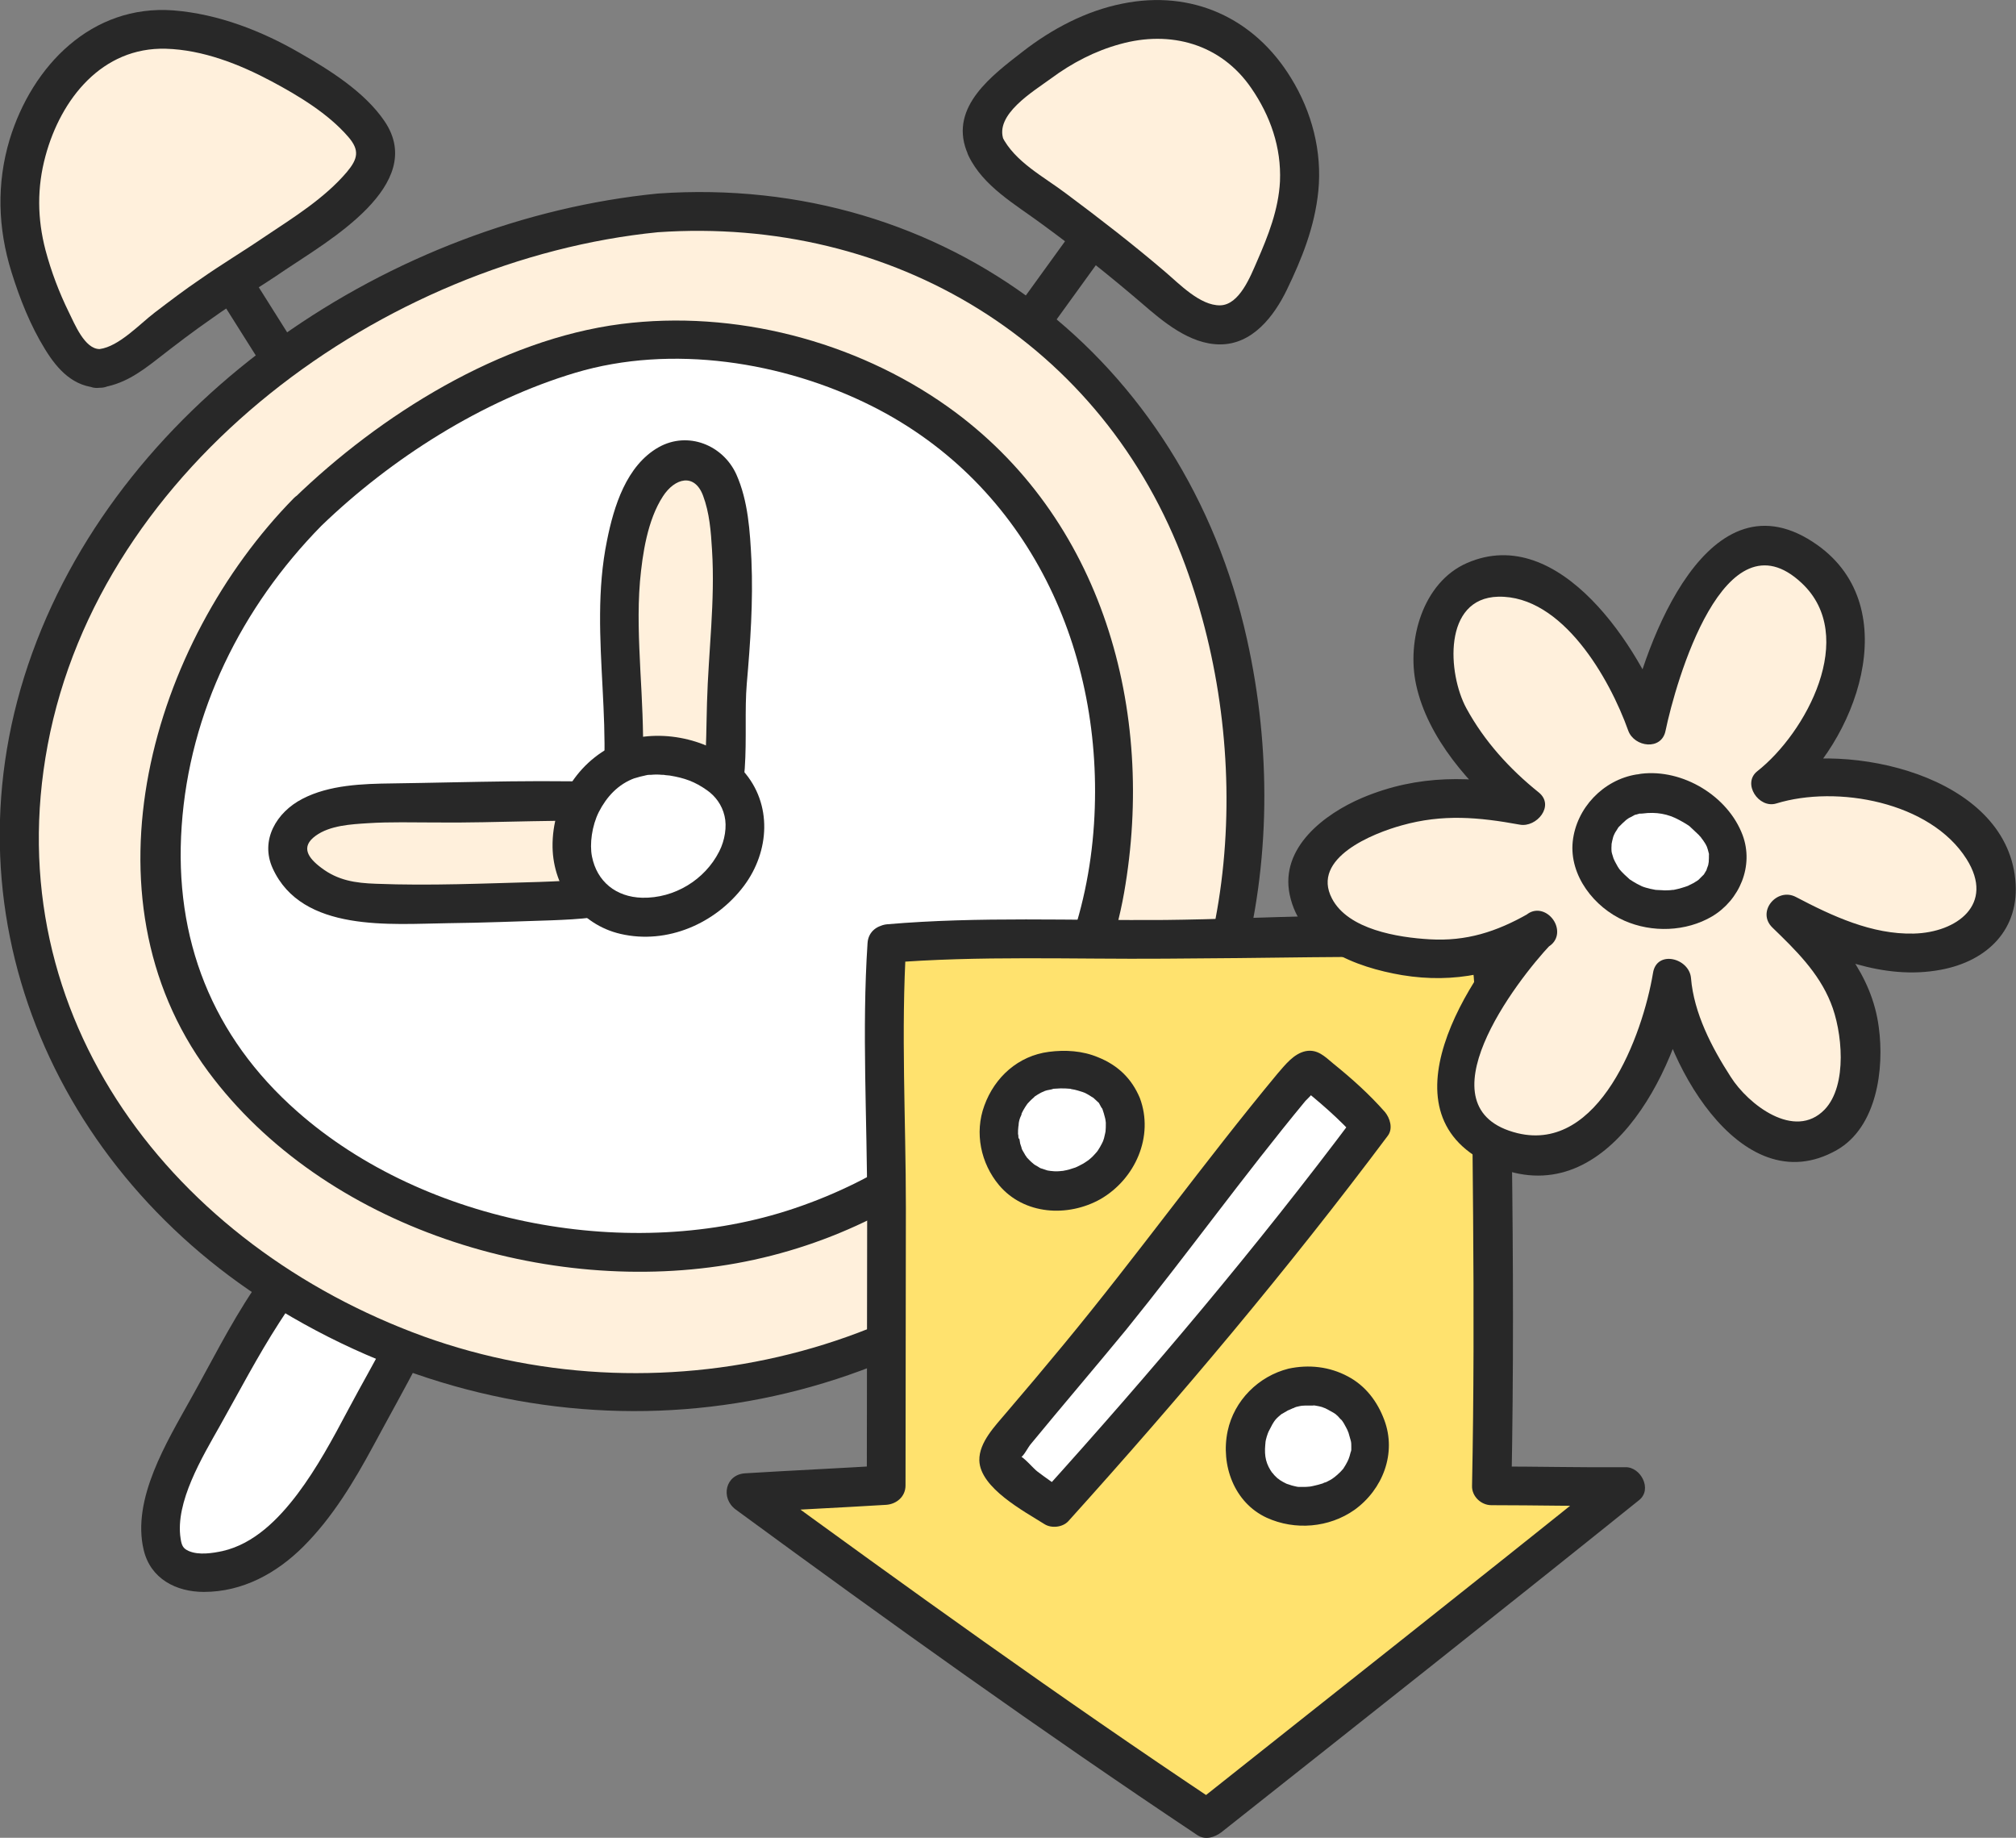 <?xml version="1.0" encoding="utf-8"?>
<!-- Generator: Adobe Illustrator 26.0.1, SVG Export Plug-In . SVG Version: 6.00 Build 0)  -->
<svg version="1.1" id="레이어_1" xmlns="http://www.w3.org/2000/svg" xmlns:xlink="http://www.w3.org/1999/xlink" x="0px"
	 y="0px" viewBox="0 0 56.26 51.28" style="enable-background:new 0 0 56.26 51.28;" xml:space="preserve">
<rect x="0" y="0" width="56.26" height="51.28" fill="#808080" stroke="none"/>
<style type="text/css">
	.st0{fill:#FFFFFF;}
	.st1{fill:#282828;}
	.st2{fill:#F1F1F1;}
	.st3{fill:#231815;}
	.st4{fill:#FFF0DC;}
	.st5{fill:#FFE26E;}
</style>
<g>
	<g>
		<path class="st0" d="M9.84,34c-1.83,0.93-3.25,3.93-4.22,5.61c-0.64,1.12-2.48,4.76,0.63,4.22c2.2-0.39,3.56-3.56,4.43-5.14
			c0.81-1.47,2.41-3.92-0.43-4.55L9.84,34z"/>
	</g>
	<g>
		<g>
			<path class="st1" d="M9.57,33.53c-2.06,1.1-3.16,3.57-4.25,5.51c-0.66,1.19-1.65,2.79-1.31,4.21c0.19,0.8,0.9,1.17,1.68,1.17
				c1.08,0,2.03-0.52,2.78-1.27c0.81-0.81,1.41-1.81,1.95-2.81c0.43-0.8,0.88-1.6,1.3-2.41c0.43-0.83,0.9-1.85,0.62-2.8
				c-0.31-1.09-1.4-1.35-2.36-1.65c-0.67-0.21-0.95,0.84-0.29,1.04c0.56,0.18,1.44,0.27,1.61,0.94c0.16,0.6-0.21,1.32-0.48,1.84
				c-0.35,0.68-0.74,1.35-1.1,2.03c-0.43,0.81-0.87,1.63-1.42,2.36c-0.53,0.7-1.21,1.39-2.09,1.59c-0.28,0.06-0.66,0.12-0.94,0
				c-0.16-0.07-0.2-0.15-0.23-0.35c-0.16-1.01,0.61-2.28,1.1-3.15c0.54-0.96,1.05-1.94,1.65-2.87c0.6-0.94,1.31-1.91,2.32-2.45
				C10.73,34.14,10.18,33.2,9.57,33.53z"/>
		</g>
	</g>
	<g>
		<path class="st2" d="M24.19,36.87c0.92,1.74,3.15,4.97,4.38,6.49c0.93,1.14,3.52,3.16,3.89,0.72c0.31-2.01-2.83-7.35-4.85-9.13
			c-0.9-0.79-1.21,0.08-2.21,0.95L24.19,36.87z"/>
	</g>
	<g>
		<g>
			<path class="st3" d="M23.72,37.14c1.1,2.06,2.47,4.01,3.89,5.86c0.59,0.77,1.19,1.46,1.98,2.03c0.67,0.48,1.61,0.98,2.44,0.63
				c0.82-0.35,1.07-1.38,0.99-2.19c-0.09-0.94-0.44-1.83-0.82-2.69c-0.88-1.99-2.08-3.95-3.54-5.56c-0.36-0.39-0.77-0.88-1.28-1.05
				c-0.65-0.22-1.17,0.17-1.61,0.62c-0.61,0.63-1.27,1.16-1.95,1.7c-0.54,0.44,0.23,1.2,0.77,0.77c0.4-0.32,0.82-0.64,1.21-0.97
				c0.21-0.18,0.4-0.38,0.59-0.58c0.14-0.14,0.33-0.43,0.53-0.5c0.27-0.09,0.65,0.42,0.82,0.6c1.3,1.37,2.33,3.05,3.17,4.74
				c0.38,0.77,0.74,1.58,0.94,2.42c0.11,0.44,0.29,1.34-0.16,1.66c-0.43,0.3-1.28-0.34-1.62-0.6c-0.62-0.47-1.11-1.05-1.58-1.67
				c-1.39-1.83-2.74-3.75-3.82-5.77C24.33,35.98,23.4,36.52,23.72,37.14z"/>
		</g>
	</g>
	<path class="st1" d="M9.61,13.37c-0.18,0-0.36-0.09-0.46-0.26L3.71,4.48C3.55,4.22,3.62,3.89,3.88,3.73
		C4.13,3.56,4.47,3.64,4.63,3.9l5.44,8.64c0.16,0.26,0.09,0.59-0.17,0.75C9.81,13.35,9.71,13.37,9.61,13.37z"/>
	<path class="st1" d="M26.59,12.53c-0.11,0-0.22-0.03-0.32-0.1c-0.25-0.18-0.3-0.52-0.12-0.76l5.49-7.59
		c0.18-0.25,0.52-0.3,0.76-0.12c0.25,0.18,0.3,0.52,0.12,0.76l-5.49,7.59C26.93,12.45,26.76,12.53,26.59,12.53z"/>
	<g>
		<path class="st4" d="M2.78,10.28c-0.28,0.01-0.56-0.11-0.82-0.46c-0.29-0.39-0.51-0.83-0.7-1.28c-0.34-0.8-0.64-1.69-0.7-2.56
			c-0.12-1.87,0.93-4.46,3-5.04c1.67-0.47,3.89,0.51,5.23,1.42c2.43,1.66,2.31,2.31-0.55,4.32C6.57,7.86,6.36,7.82,4.31,9.4
			C3.84,9.75,3.3,10.25,2.78,10.28z"/>
	</g>
	<g>
		<g>
			<path class="st1" d="M2.78,9.74c-0.42,0-0.7-0.71-0.86-1.03C1.65,8.16,1.43,7.58,1.27,6.98c-0.23-0.88-0.24-1.75,0-2.63
				C1.7,2.76,2.85,1.31,4.63,1.36c1.03,0.03,2.05,0.43,2.95,0.91c0.75,0.4,1.58,0.9,2.14,1.55c0.32,0.37,0.27,0.61-0.04,0.98
				C9.06,5.53,8.19,6.07,7.41,6.59C6.81,7,6.19,7.37,5.59,7.79C5.16,8.08,4.74,8.4,4.32,8.72C3.9,9.04,3.32,9.67,2.78,9.74
				c-0.68,0.08-0.69,1.17,0,1.08c0.64-0.08,1.11-0.41,1.61-0.8c0.5-0.39,1.01-0.78,1.53-1.14C6.59,8.4,7.29,7.99,7.96,7.53
				c1.17-0.79,3.98-2.37,2.77-4.15c-0.55-0.81-1.52-1.42-2.36-1.9C7.3,0.86,6.09,0.39,4.84,0.29C2.56,0.12,0.9,1.83,0.27,3.89
				c-0.37,1.23-0.33,2.48,0.05,3.7c0.23,0.74,0.53,1.5,0.94,2.16c0.35,0.57,0.8,1.06,1.52,1.07C3.47,10.83,3.47,9.75,2.78,9.74z"/>
		</g>
	</g>
	<g>
		<path class="st4" d="M27.49,4.06c-0.11-0.24-0.13-0.51,0-0.8c0.2-0.48,0.86-0.97,1.26-1.29c2.02-1.65,4.97-2.24,6.64,0.22
			c1.09,1.6,1.11,3.19,0.35,4.9c-0.22,0.5-0.64,1.79-1.52,1.96c-0.77,0.15-1.78-0.81-2.15-1.12c-0.86-0.73-1.71-1.38-2.6-2.06
			C28.93,5.44,27.82,4.79,27.49,4.06z"/>
	</g>
	<g>
		<g>
			<path class="st1" d="M28.01,3.91c-0.27-0.71,0.83-1.36,1.32-1.72c0.58-0.43,1.23-0.77,1.93-0.96c1.4-0.39,2.81-0.01,3.66,1.23
				c0.53,0.77,0.84,1.65,0.8,2.6c-0.04,0.79-0.33,1.52-0.64,2.23c-0.18,0.41-0.49,1.22-1.03,1.23c-0.56,0.01-1.14-0.6-1.54-0.94
				c-0.89-0.76-1.82-1.48-2.76-2.18c-0.62-0.47-1.43-0.88-1.79-1.6c-0.31-0.63-1.24-0.08-0.93,0.55c0.41,0.85,1.3,1.35,2.03,1.89
				c0.96,0.7,1.89,1.44,2.79,2.21c0.6,0.52,1.35,1.16,2.2,1.16c0.9,0,1.5-0.78,1.86-1.52c0.42-0.87,0.78-1.76,0.88-2.76
				c0.11-1.1-0.18-2.21-0.76-3.15C35,0.49,33.25-0.29,31.33,0.1c-1.02,0.2-1.98,0.71-2.79,1.34c-0.85,0.66-2.03,1.53-1.57,2.76
				C27.21,4.85,28.26,4.57,28.01,3.91z"/>
		</g>
	</g>
	<g>
		<path class="st4" d="M18.36,5.94c-6.35,0.54-12.46,4.51-15.7,9.85c-3.33,5.49-2.73,12.88,1.74,17.4c3.4,3.45,8.34,5.63,13.19,5.74
			c4.89,0.11,9.56-2.12,13.02-5.56c6.2-6.17,5.3-19.15-1.74-24.36c-2.47-1.83-4.11-2.69-7.16-3.03C20.59,5.85,19.47,5.84,18.36,5.94
			z"/>
	</g>
	<g>
		<g>
			<path class="st1" d="M18.36,5.4C10.97,6.13,3.49,11.07,0.9,18.22c-2.59,7.15,0.57,14.5,6.92,18.34c7.1,4.29,15.7,3.65,22.01-1.74
				c4.87-4.16,6.33-10.87,4.97-16.98C33.07,10.02,26.39,4.84,18.36,5.4c-0.69,0.05-0.7,1.13,0,1.08c6.54-0.45,12.43,3.07,14.72,9.3
				c1.89,5.15,1.57,11.66-1.89,16.11c-4.53,5.83-12.54,7.86-19.37,5.4C4.86,34.76-0.1,28.4,1.33,20.79
				c1.47-7.83,9.4-13.55,17.03-14.31C19.05,6.41,19.05,5.33,18.36,5.4z"/>
		</g>
	</g>
	<g>
		<path class="st0" d="M8.59,14.29c1.78-1.77,4.04-3.13,6.59-4.16c2.89-1.17,6.71-0.65,9.42,0.73c5.77,2.93,7.54,9.3,5.94,15.33
			c-1.34,5.07-7.09,8.72-12.19,8.72c-5.2,0-10.22-1.96-12.8-6.4c-1.2-2.07-1.27-5.09-0.74-7.42C5.44,18.33,6.76,16.1,8.59,14.29z"/>
	</g>
	<g>
		<g>
			<path class="st1" d="M8.97,14.67c1.95-1.88,4.48-3.49,7.09-4.27c2.68-0.8,5.8-0.31,8.27,0.93c4.4,2.21,6.51,6.87,6.2,11.66
				c-0.33,5.1-3.52,9.1-8.37,10.73c-4.51,1.52-10.28,0.46-13.87-2.71c-2.37-2.09-3.44-4.81-3.22-7.96
				C5.29,19.86,6.74,16.94,8.97,14.67c0.49-0.5-0.28-1.26-0.77-0.77c-3.97,4.04-6.03,11.08-2.39,16c3.24,4.37,9.48,6.3,14.74,5.35
				c5.31-0.96,9.87-4.95,10.82-10.34c0.89-5.07-0.59-10.48-4.92-13.56c-2.59-1.84-5.96-2.71-9.11-2.31
				c-3.37,0.43-6.74,2.54-9.14,4.87C7.7,14.39,8.47,15.16,8.97,14.67z"/>
		</g>
	</g>
	<g>
		<path class="st4" d="M17.14,23.46c0.84-3.26-0.59-6.47,0.75-9.59c0.28-0.66,1.01-1.41,1.84-0.84c0.55,0.37,0.66,1.76,0.69,2.32
			c0.08,1.43,0.03,2.34-0.11,3.75c-0.11,1.06,0.14,3.57-0.83,4.3L17.14,23.46z"/>
	</g>
	<g>
		<g>
			<path class="st1" d="M17.66,23.6c0.39-1.62,0.3-3.25,0.21-4.9c-0.04-0.82-0.08-1.65-0.01-2.48c0.07-0.77,0.21-1.71,0.64-2.37
				c0.33-0.51,0.88-0.66,1.12-0.02c0.18,0.48,0.22,1,0.25,1.51c0.09,1.44-0.1,2.84-0.14,4.27c-0.02,0.63-0.01,1.25-0.08,1.88
				c-0.05,0.52-0.13,1.16-0.56,1.51c0.13-0.05,0.26-0.11,0.38-0.16c-0.78,0.02-1.56,0.05-2.34,0.07c-0.7,0.02-0.7,1.1,0,1.08
				c0.49-0.01,0.98-0.03,1.48-0.04c0.52-0.02,1.03,0.07,1.42-0.35c1.05-1.14,0.69-3.11,0.81-4.52c0.1-1.15,0.18-2.29,0.13-3.45
				c-0.04-0.8-0.09-1.65-0.42-2.39c-0.37-0.82-1.35-1.22-2.17-0.76c-0.9,0.51-1.25,1.65-1.44,2.6c-0.56,2.73,0.34,5.52-0.33,8.23
				C16.45,23.99,17.49,24.28,17.66,23.6z"/>
		</g>
	</g>
	<g>
		<path class="st4" d="M17.54,22.4c-1.55-0.08-3.06-0.08-4.59,0c-1.13,0.06-3.44-0.19-4.39,0.45c-1.44,0.97,0.39,2.25,1.4,2.31
			c1.51,0.09,3.05,0.06,4.56-0.01c0.83-0.03,3.13,0.02,3.59-0.82L17.54,22.4z"/>
	</g>
	<g>
		<g>
			<path class="st1" d="M17.54,21.85c-2.19-0.11-4.39-0.02-6.59,0.01c-0.83,0.01-1.76,0.04-2.51,0.43
				c-0.72,0.37-1.19,1.15-0.83,1.94c0.82,1.8,3.31,1.55,4.9,1.53c0.96-0.01,1.92-0.05,2.88-0.08c0.76-0.03,1.57-0.07,2.29-0.36
				c0.33-0.13,0.7-0.34,0.87-0.67c0.15-0.27,0.06-0.49-0.01-0.75c-0.16-0.55-0.32-1.1-0.48-1.65c-0.19-0.67-1.24-0.38-1.04,0.29
				c0.19,0.65,0.38,1.3,0.56,1.95c0.02-0.14,0.04-0.28,0.05-0.42c-0.19,0.31-0.78,0.38-1.11,0.43c-0.49,0.08-0.99,0.09-1.49,0.11
				c-1.51,0.04-3.02,0.11-4.54,0.05c-0.57-0.02-1.06-0.09-1.53-0.45c-0.36-0.27-0.58-0.58-0.15-0.89c0.4-0.29,0.99-0.32,1.46-0.35
				c0.62-0.04,1.25-0.02,1.87-0.02c1.8,0.02,3.58-0.11,5.38-0.01C18.24,22.97,18.24,21.89,17.54,21.85z"/>
		</g>
	</g>
	<g>
		<path class="st0" d="M17.58,21.19c-0.97,0.32-1.51,1.24-1.61,2.14c-0.16,1.41,0.93,2.54,2.58,2.21c1.36-0.27,2.35-1.53,2.23-2.68
			C20.63,21.42,18.75,20.8,17.58,21.19z"/>
	</g>
	<g>
		<g>
			<path class="st1" d="M17.44,20.67c-1.24,0.43-2.04,1.66-2.02,2.97c0.02,1.14,0.77,2.16,1.9,2.42c1.3,0.3,2.65-0.29,3.44-1.34
				c0.72-0.96,0.8-2.29-0.02-3.21C19.95,20.65,18.53,20.32,17.44,20.67c-0.66,0.21-0.38,1.26,0.29,1.04
				c0.09-0.03,0.18-0.05,0.27-0.07c0.02-0.01,0.14-0.02,0.04-0.01c0.04-0.01,0.09-0.01,0.13-0.01c0.1-0.01,0.2-0.01,0.3,0
				c0.04,0,0.07,0,0.11,0.01c0.04,0,0.07,0.01,0.11,0.01c-0.04-0.01-0.04,0,0,0c0.42,0.07,0.7,0.17,1.04,0.41
				c0.23,0.16,0.42,0.41,0.49,0.72c0.07,0.29,0.01,0.68-0.15,0.99c-0.4,0.79-1.25,1.31-2.15,1.29c-0.73-0.02-1.26-0.45-1.4-1.15
				c-0.07-0.35,0-0.86,0.19-1.24c0.22-0.43,0.54-0.78,1.01-0.95c0.28-0.1,0.46-0.37,0.38-0.67C18.03,20.78,17.71,20.57,17.44,20.67z
				"/>
		</g>
	</g>
	<g>
		<path class="st5" d="M24.75,26.32c-0.09,1.11-0.01,2.27-0.01,3.39c0,1.08,0,2.17,0,3.25c0,2.82-0.01,5.64-0.01,8.46
			c-0.98,0.06-2.96,0.16-3.93,0.22c4.88,3.57,8.18,5.95,12.89,9.09c4.58-3.63,6.42-5.06,11.66-9.27c-1.32,0.02-2.52-0.03-3.72-0.02
			c0.11-4.98,0-10.06-0.06-14.96c0-0.1-0.03-0.21-0.1-0.28c-0.07-0.05-0.16-0.06-0.24-0.06c-2.54-0.02-5.39,0.02-7.93,0.04
			c-1.32,0.01-3.6,0.03-4.92,0.05C27.03,26.27,26.09,26.19,24.75,26.32z"/>
	</g>
	<g>
		<g>
			<path class="st1" d="M24.21,26.32c-0.16,2.43-0.01,4.91-0.01,7.35c0,2.59-0.01,5.17-0.01,7.76c0.18-0.18,0.36-0.36,0.54-0.54
				c-1.31,0.08-2.62,0.14-3.93,0.22c-0.56,0.03-0.7,0.69-0.27,1.01c4.24,3.11,8.51,6.17,12.89,9.09c0.22,0.14,0.47,0.06,0.66-0.08
				c3.89-3.08,7.79-6.16,11.66-9.27c0.38-0.3,0.05-0.93-0.38-0.92c-1.24,0.01-2.48-0.02-3.72-0.02c0.18,0.18,0.36,0.36,0.54,0.54
				c0.06-3.13,0.05-6.26,0.01-9.39c-0.02-1.55-0.04-3.1-0.06-4.65c-0.01-1.03,0.04-1.71-1.11-1.8c-2.8-0.2-5.7,0.02-8.51,0.05
				c-2.57,0.02-5.19-0.1-7.75,0.12c-0.69,0.06-0.7,1.14,0,1.08c2.56-0.21,5.18-0.1,7.75-0.12c1.36-0.01,2.72-0.02,4.08-0.04
				c0.75-0.01,1.49-0.01,2.24-0.01c0.77,0,1.75-0.14,2.49,0.05c-0.13-0.13-0.25-0.25-0.38-0.38c0.4,1.06,0.12,2.71,0.13,3.83
				c0.02,1.25,0.03,2.5,0.04,3.75c0.02,2.5,0.02,5.01-0.03,7.51C41.07,41.75,41.33,42,41.62,42c1.24,0,2.48,0.03,3.72,0.02
				c-0.13-0.31-0.26-0.62-0.38-0.92c-3.87,3.11-7.77,6.18-11.66,9.27c0.22-0.03,0.44-0.06,0.66-0.08
				c-4.38-2.92-8.64-5.99-12.89-9.09c-0.09,0.34-0.18,0.67-0.27,1.01c1.31-0.08,2.62-0.14,3.93-0.22c0.29-0.02,0.54-0.23,0.54-0.54
				c0-2.59,0.01-5.17,0.01-7.76c0-2.44-0.14-4.92,0.01-7.35C25.34,25.62,24.25,25.63,24.21,26.32z"/>
		</g>
	</g>
	<g>
		<path class="st0" d="M31.29,30.79c-0.04-0.1-0.09-0.2-0.15-0.28c-0.42-0.56-1.22-0.74-1.88-0.61c-1.39,0.26-1.87,2.1-0.77,3
			c0.47,0.39,1.12,0.44,1.68,0.22C31.09,32.75,31.67,31.76,31.29,30.79z"/>
	</g>
	<g>
		<g>
			<path class="st1" d="M31.81,30.64c-0.23-0.55-0.62-0.92-1.17-1.14c-0.43-0.18-0.91-0.21-1.37-0.15c-0.85,0.11-1.51,0.7-1.8,1.5
				c-0.28,0.76-0.1,1.61,0.41,2.22c0.7,0.83,1.92,0.9,2.83,0.39C31.68,32.9,32.21,31.71,31.81,30.64c-0.1-0.26-0.37-0.47-0.67-0.38
				c-0.26,0.08-0.49,0.38-0.38,0.67c0.03,0.09,0.06,0.18,0.08,0.27c0.01,0.02,0.02,0.17,0.01,0.04c0,0.03,0.01,0.06,0.01,0.09
				c0,0.09,0,0.18-0.01,0.27c0.02-0.14,0,0-0.01,0.03c-0.01,0.04-0.02,0.08-0.03,0.13c-0.01,0.04-0.03,0.08-0.04,0.12
				c0.05-0.12-0.01,0.01-0.02,0.03c-0.03,0.06-0.07,0.13-0.11,0.19c-0.01,0.02-0.1,0.13-0.02,0.03c-0.03,0.03-0.06,0.07-0.09,0.1
				c-0.06,0.07-0.13,0.12-0.2,0.18c0.1-0.08-0.02,0.01-0.04,0.02c-0.04,0.03-0.08,0.05-0.12,0.07c-0.07,0.04-0.14,0.07-0.21,0.1
				c0.12-0.05-0.04,0.01-0.05,0.01c-0.05,0.02-0.1,0.03-0.14,0.04c-0.05,0.01-0.1,0.02-0.15,0.03c0.1-0.02-0.02,0-0.05,0
				c-0.1,0.01-0.2,0-0.29-0.01c0.13,0.02-0.03-0.01-0.05-0.01c-0.03-0.01-0.06-0.02-0.09-0.03c-0.01,0-0.16-0.06-0.05-0.01
				c-0.05-0.02-0.09-0.04-0.13-0.07c-0.04-0.02-0.09-0.05-0.13-0.08c0.06,0.04-0.01-0.01-0.03-0.03c-0.06-0.05-0.11-0.11-0.16-0.16
				c-0.08-0.09,0.04,0.07,0.01,0.01c-0.01-0.03-0.04-0.05-0.05-0.08c-0.01-0.02-0.11-0.18-0.1-0.19c0,0,0.04,0.12,0.01,0.01
				c-0.01-0.04-0.03-0.08-0.04-0.12c-0.01-0.04-0.02-0.18-0.05-0.2c0.04,0.04,0.01,0.12,0,0.02c0-0.03,0-0.06-0.01-0.09
				c0-0.07,0-0.14,0.01-0.21c0-0.02,0-0.13,0-0.03c0,0.09,0.01-0.04,0.01-0.06c0.01-0.07,0.03-0.14,0.06-0.2
				c0.01-0.02,0.02-0.04,0.02-0.07c0.04-0.12-0.06,0.11,0,0c0.03-0.06,0.06-0.12,0.1-0.18c0.01-0.02,0.03-0.04,0.04-0.06
				c0.09-0.12-0.04,0.04,0.02-0.03c0.05-0.05,0.09-0.1,0.15-0.15c0.02-0.02,0.04-0.03,0.05-0.05c0.09-0.08-0.1,0.06,0,0
				c0.06-0.04,0.12-0.08,0.18-0.11c0.02-0.01,0.04-0.02,0.07-0.03c0.05-0.02,0.04-0.02-0.03,0.01c0.02-0.01,0.05-0.02,0.07-0.03
				c0.08-0.03,0.17-0.03,0.24-0.06c0.08-0.03-0.13,0.01,0.01,0c0.06,0,0.12-0.01,0.18-0.01c0.09,0,0.18,0,0.27,0.01
				c0.15,0.01-0.11-0.03,0.04,0.01c0.06,0.01,0.12,0.02,0.18,0.04c0.04,0.01,0.09,0.03,0.13,0.04c0.03,0.01,0.15,0.06,0.04,0.01
				c0.1,0.05,0.18,0.1,0.27,0.16c-0.08-0.05-0.02-0.02,0,0c0.04,0.04,0.09,0.08,0.13,0.12c0.1,0.09-0.05-0.09,0.03,0.04
				c0.01,0.02,0.1,0.19,0.07,0.11c0.11,0.26,0.36,0.48,0.67,0.38C31.68,31.23,31.92,30.92,31.81,30.64z"/>
		</g>
	</g>
	<g>
		<path class="st0" d="M36.11,38.71c0.15-0.03,0.3-0.05,0.46-0.05c0.39,0.01,0.77,0.15,1.07,0.39c0.28,0.23,0.47,0.57,0.56,0.93
			c0.09,0.36,0.05,0.66-0.1,1c-0.28,0.63-0.94,1.01-1.61,1.05c-0.68,0.05-1.34-0.28-1.61-0.93c-0.03-0.08-0.06-0.16-0.08-0.24
			c-0.08-0.3-0.06-0.62,0.02-0.92C35,39.31,35.49,38.86,36.11,38.71z"/>
	</g>
	<g>
		<g>
			<path class="st1" d="M36.25,39.24c-0.01,0,0.17-0.03,0.1-0.02c-0.06,0.01,0.06,0,0.07,0c0.09,0,0.17,0,0.26,0
				c-0.02,0-0.09-0.02,0.02,0c0.04,0.01,0.07,0.01,0.11,0.02c0.04,0.01,0.09,0.02,0.13,0.04c0.02,0.01,0.12,0.04,0.05,0.02
				c0.09,0.04,0.16,0.09,0.24,0.13c0.01,0.01,0.08,0.06,0.02,0.01c0.03,0.02,0.05,0.05,0.08,0.07c0.01,0.01,0.14,0.16,0.09,0.09
				c0.06,0.07,0.11,0.16,0.15,0.24c0.01,0.01,0.05,0.11,0.03,0.05c-0.03-0.07,0.03,0.09,0.03,0.08c0.02,0.07,0.04,0.14,0.06,0.21
				c0.03,0.1,0.01,0.06,0.01,0.03c0.01,0.05,0.01,0.09,0.01,0.14c0,0.04,0,0.07,0,0.11c0,0.04,0,0.04,0-0.01
				c0,0.03-0.01,0.05-0.02,0.08c-0.04,0.16-0.06,0.21-0.14,0.35c-0.02,0.03-0.04,0.06-0.05,0.08c-0.08,0.13,0.04-0.04-0.02,0.03
				c-0.05,0.06-0.11,0.12-0.17,0.17c-0.02,0.02-0.1,0.08-0.02,0.02c-0.03,0.02-0.05,0.04-0.08,0.06c-0.05,0.04-0.11,0.07-0.17,0.1
				c0.01,0-0.14,0.06-0.07,0.03c0.06-0.03-0.04,0.01-0.05,0.02c-0.09,0.03-0.17,0.05-0.26,0.07c-0.03,0.01-0.06,0.01-0.1,0.02
				c0.02,0,0.1-0.01,0,0c-0.07,0.01-0.14,0.01-0.22,0.01c-0.03,0-0.06,0-0.1,0c-0.03,0-0.13-0.02-0.02,0
				c-0.08-0.02-0.15-0.03-0.23-0.06c-0.03-0.01-0.06-0.02-0.09-0.03c0.09,0.03,0.02,0.01,0,0c-0.06-0.03-0.12-0.06-0.18-0.1
				c-0.02-0.02-0.1-0.08-0.02-0.01c-0.02-0.02-0.05-0.04-0.07-0.06c-0.02-0.02-0.04-0.04-0.07-0.07c-0.01-0.01-0.1-0.13-0.04-0.04
				c-0.19-0.26-0.24-0.48-0.21-0.81c0.01-0.12,0.01-0.07,0-0.04c0.01-0.06,0.02-0.12,0.04-0.18c0.01-0.03,0.02-0.06,0.03-0.09
				c0.01-0.03,0.06-0.14,0.02-0.05c0.04-0.07,0.07-0.14,0.11-0.21c0.02-0.03,0.03-0.05,0.05-0.08c-0.06,0.09,0.01-0.02,0.03-0.04
				c0.05-0.06,0.11-0.11,0.17-0.16c0.1-0.1-0.05,0.03,0.02-0.01c0.04-0.02,0.08-0.05,0.12-0.07c0.03-0.02,0.05-0.03,0.08-0.04
				c0.02-0.01,0.14-0.06,0.08-0.04c-0.06,0.02,0.03-0.01,0.04-0.01C36.15,39.26,36.2,39.25,36.25,39.24
				c0.28-0.07,0.47-0.39,0.38-0.67c-0.09-0.29-0.37-0.45-0.67-0.38c-0.84,0.21-1.52,0.89-1.7,1.74c-0.2,0.95,0.18,2,1.09,2.42
				c0.79,0.36,1.74,0.28,2.45-0.22c0.79-0.57,1.18-1.58,0.83-2.51c-0.19-0.51-0.52-0.95-1.01-1.21c-0.52-0.28-1.1-0.34-1.66-0.22
				c-0.28,0.06-0.46,0.4-0.38,0.67C35.68,39.15,35.95,39.3,36.25,39.24z"/>
		</g>
	</g>
	<g>
		<path class="st0" d="M36.04,30.35c-0.18,0.21-0.34,0.42-0.37,0.46c-0.33,0.43-0.67,0.87-1,1.3c-0.67,0.87-1.34,1.73-2.02,2.59
			c-1.36,1.72-2.73,3.42-4.16,5.09c-0.27,0.31-0.67,0.79-0.6,1.01c0.04,0.13,0.45,0.48,0.65,0.63c0.2,0.15,0.27,0.21,0.48,0.36
			c0.07,0.05,0.42,0.28,0.42,0.28s0.36-0.4,0.43-0.48c3.04-3.33,5.7-6.56,8.4-10.17c-0.61-0.7-0.81-0.85-1.7-1.56
			C36.5,29.81,36.25,30.09,36.04,30.35z"/>
	</g>
	<g>
		<g>
			<path class="st1" d="M35.65,29.96c-2.05,2.47-3.92,5.08-5.97,7.56c-0.52,0.63-1.05,1.26-1.59,1.89
				c-0.31,0.37-0.77,0.83-0.76,1.34c0.02,0.77,1.25,1.42,1.82,1.78c0.19,0.12,0.5,0.09,0.66-0.08c3.13-3.47,6.12-7.02,8.92-10.76
				c0.15-0.2,0.06-0.49-0.08-0.66c-0.44-0.5-0.92-0.93-1.44-1.35c-0.24-0.2-0.44-0.41-0.77-0.35C36.1,29.4,35.86,29.72,35.65,29.96
				c-0.45,0.53,0.31,1.29,0.77,0.77c0.03-0.04,0.41-0.36,0.15-0.33c-0.13-0.05-0.26-0.11-0.38-0.16c0.61,0.49,1.18,0.97,1.7,1.56
				c-0.03-0.22-0.06-0.44-0.08-0.66c-2.74,3.66-5.68,7.14-8.75,10.54c0.22-0.03,0.44-0.06,0.66-0.08c-0.26-0.17-0.52-0.35-0.77-0.54
				c-0.11-0.08-0.4-0.43-0.51-0.44c-0.06-0.08-0.07-0.06-0.02,0.03c0.02,0.1,0.04,0.11,0.07,0.01c0.08-0.03,0.2-0.28,0.28-0.37
				c0.88-1.07,1.78-2.12,2.66-3.19c1.7-2.1,3.28-4.3,5-6.38C36.86,30.2,36.1,29.43,35.65,29.96z"/>
		</g>
	</g>
	<g>
		<path class="st4" d="M42.92,25.96c-1.04,1.06-2.15,2.82-2.29,3.92c-0.1,0.77,0.4,1.67,1.07,2.06c0.32,0.19,0.73,0.25,1.09,0.27
			c0.38,0.02,0.71,0.03,1.05-0.12c0.88-0.4,1.31-1.18,1.81-2c0.48-0.78,0.85-1.68,1.02-2.8c0.06,1.13,0.44,1.6,1,2.71
			c0.07,0.15,0.16,0.29,0.25,0.43c0.21,0.32,0.47,0.61,0.78,0.84c0.15,0.11,0.32,0.21,0.49,0.3c0.27,0.13,0.56,0.22,0.85,0.24
			c0.88,0.07,1.54-0.48,1.72-1.31c0.15-0.67,0.25-1.47,0.06-2.14c-0.35-1.24-0.89-1.85-1.95-2.87c0.76,0.41,1.7,0.85,2.55,1
			c0.75,0.14,1.28,0.16,2.08-0.07c0.81-0.24,1.18-0.74,1.22-1.59c0.03-0.71-0.41-1.36-0.95-1.84c-1.31-1.17-3.77-1.63-5.32-1.1
			c0.97-0.71,2.14-2.59,2.06-4.14c-0.05-0.97-0.49-1.77-1.33-2.25c-1.03-0.59-2.17,0-2.88,1.13c-0.6,0.96-1.02,2.13-1.32,3.61
			c-0.08-0.28-0.34-0.74-0.44-0.93c-0.45-0.82-0.64-1.3-1.3-1.98c-0.25-0.26-0.52-0.5-0.82-0.7c-0.2-0.13-0.41-0.25-0.64-0.34
			c-0.26-0.11-0.55-0.17-0.83-0.2c-0.36-0.04-0.73,0.04-1.03,0.25c-0.25,0.18-0.45,0.42-0.6,0.7c-0.13,0.24-0.22,0.5-0.27,0.76
			c-0.18,0.92,0.08,1.73,0.57,2.48c0.52,0.79,1.03,1.49,1.95,2.2c-1.15-0.22-1.89-0.33-2.69-0.18c-0.91,0.17-1.75,0.41-2.42,0.88
			c-0.42,0.29-1.08,0.83-0.93,1.63c0.1,0.55,0.5,1.02,0.98,1.31s1.54,0.57,2.1,0.61C40.57,26.79,41.46,26.83,42.92,25.96z"/>
	</g>
	<g>
		<g>
			<path class="st1" d="M42.54,25.58c-1.54,1.62-4.12,5.55-0.86,6.95c3.13,1.35,5.1-2.61,5.52-5.09c-0.35-0.05-0.71-0.1-1.06-0.14
				c0.18,2.11,2.39,6.34,5.12,4.79c1.12-0.64,1.33-2.27,1.17-3.43c-0.19-1.47-1.15-2.55-2.17-3.54c-0.22,0.28-0.44,0.57-0.66,0.85
				c1.39,0.73,2.96,1.39,4.56,1.09c1.3-0.24,2.22-1.13,2.08-2.52c-0.29-2.92-4.65-3.85-6.94-3.16c0.18,0.3,0.35,0.6,0.53,0.9
				c1.96-1.55,3.36-5.31,0.89-7.07c-3.04-2.16-4.82,2.74-5.27,4.88c0.35,0,0.7,0,1.04,0c-0.71-1.97-2.96-5.51-5.55-4.38
				c-1.24,0.54-1.69,2.17-1.42,3.4c0.32,1.48,1.51,2.83,2.65,3.75c0.18-0.3,0.35-0.6,0.53-0.9c-1.63-0.31-3.11-0.36-4.68,0.3
				c-1.06,0.45-2.3,1.39-2.03,2.7c0.3,1.45,1.84,2.03,3.14,2.25c1.46,0.24,2.77-0.05,4.06-0.78c0.61-0.34,0.06-1.28-0.55-0.93
				c-0.88,0.5-1.72,0.77-2.74,0.71c-0.88-0.05-2.28-0.27-2.73-1.14c-0.59-1.13,1.15-1.82,1.95-2.04c1.14-0.32,2.14-0.23,3.29-0.02
				c0.47,0.09,0.99-0.53,0.53-0.9c-0.81-0.65-1.52-1.43-2.02-2.35c-0.52-0.96-0.66-3.07,0.89-3.11c1.79-0.04,3.11,2.28,3.63,3.74
				c0.17,0.46,0.93,0.56,1.04,0c0.28-1.35,1.64-6.15,3.8-4.12c1.58,1.48,0.12,4.18-1.24,5.25c-0.43,0.34,0.04,1.05,0.53,0.9
				c1.69-0.52,4.3-0.05,5.31,1.55c0.8,1.27-0.28,2.05-1.47,2.08c-1.17,0.03-2.28-0.49-3.29-1.02c-0.53-0.28-1.11,0.41-0.66,0.85
				c0.64,0.62,1.29,1.25,1.63,2.1c0.32,0.78,0.48,2.3-0.17,2.98c-0.84,0.87-2.14-0.15-2.62-0.91c-0.53-0.82-1.03-1.78-1.11-2.76
				c-0.05-0.56-0.96-0.79-1.06-0.14c-0.29,1.74-1.5,5.02-3.78,4.47c-2.77-0.68-0.03-4.26,0.93-5.27
				C43.78,25.84,43.02,25.07,42.54,25.58z"/>
		</g>
	</g>
	<g>
		<path class="st0" d="M45.84,22.16c0.17-0.02,0.34-0.03,0.51-0.01c0.18,0.02,0.36,0.07,0.53,0.14c0.19,0.08,0.37,0.18,0.54,0.3
			c0.47,0.34,0.87,0.86,0.81,1.48c-0.1,1.06-1.26,1.46-2.18,1.3c-0.7-0.12-1.35-0.65-1.55-1.35C44.25,23.13,44.98,22.28,45.84,22.16
			z"/>
	</g>
	<g>
		<g>
			<path class="st1" d="M45.84,22.7c0.38-0.05,0.71,0.01,1.02,0.18c0.08,0.04,0.16,0.09,0.24,0.14c0.03,0.02,0.06,0.04,0.09,0.07
				c-0.06-0.05,0.03,0.03,0.04,0.04c0.06,0.06,0.12,0.11,0.18,0.17c0.02,0.03,0.05,0.05,0.07,0.08c-0.05-0.06,0.05,0.07,0.05,0.07
				c0.11,0.16,0.11,0.18,0.16,0.37c0,0.02,0.01,0.1,0,0.02c0,0.04,0,0.08,0,0.11c0-0.01-0.01,0.18,0,0.09
				c0.01-0.06-0.02,0.08-0.02,0.1c-0.01,0.03-0.08,0.21-0.03,0.11c-0.03,0.05-0.06,0.1-0.09,0.15c-0.07,0.12,0.05-0.05-0.01,0.01
				c-0.02,0.02-0.04,0.04-0.06,0.06c-0.03,0.03-0.05,0.05-0.08,0.08c-0.02,0.02-0.13,0.09-0.03,0.02c-0.05,0.03-0.1,0.07-0.15,0.09
				c-0.03,0.02-0.07,0.03-0.1,0.05c-0.07,0.04,0.08-0.03,0.01,0c-0.14,0.05-0.27,0.09-0.42,0.12c-0.14,0.03,0.07,0-0.02,0
				c-0.03,0-0.06,0.01-0.09,0.01c-0.07,0-0.14,0.01-0.21,0c-0.07,0-0.14-0.01-0.2-0.01c-0.08,0,0.09,0.02,0.01,0
				c-0.05-0.01-0.1-0.02-0.15-0.03c-0.08-0.02-0.16-0.04-0.23-0.07c0.08,0.03-0.01,0-0.02-0.01c-0.04-0.02-0.08-0.04-0.12-0.06
				c-0.07-0.04-0.14-0.08-0.21-0.13c0.02,0.01,0.06,0.06-0.02-0.02c-0.04-0.04-0.08-0.07-0.12-0.11c-0.14-0.14-0.15-0.15-0.24-0.32
				c-0.02-0.03-0.03-0.06-0.05-0.1c0.03,0.07,0-0.01-0.01-0.02c-0.01-0.04-0.03-0.09-0.04-0.13c-0.01-0.03-0.03-0.12-0.01-0.04
				c-0.01-0.04-0.01-0.09-0.01-0.13c0-0.02,0.01-0.17,0-0.11c-0.01,0.08,0.02-0.08,0.02-0.08c0.01-0.04,0.02-0.08,0.03-0.12
				c0.01-0.03,0.05-0.12,0.01-0.03c0.02-0.04,0.04-0.09,0.07-0.13c0.02-0.03,0.04-0.06,0.05-0.08c0.08-0.12-0.06,0.06,0.04-0.05
				c0.06-0.06,0.12-0.12,0.18-0.17c-0.07,0.06,0,0,0.01-0.01c0.04-0.03,0.08-0.06,0.13-0.08c0.04-0.02,0.07-0.04,0.11-0.06
				c0.05-0.02-0.06,0.01,0.04-0.01c0.1-0.03,0.19-0.06,0.3-0.07c0.29-0.05,0.45-0.41,0.38-0.67c-0.08-0.31-0.38-0.42-0.67-0.38
				c-0.93,0.15-1.68,0.94-1.78,1.87c-0.1,0.95,0.6,1.84,1.44,2.21c0.77,0.34,1.72,0.31,2.45-0.12c0.77-0.46,1.17-1.41,0.85-2.27
				c-0.41-1.09-1.67-1.85-2.83-1.71c-0.29,0.04-0.54,0.22-0.54,0.54C45.3,22.43,45.55,22.74,45.84,22.7z"/>
		</g>
	</g>
</g>
</svg>
